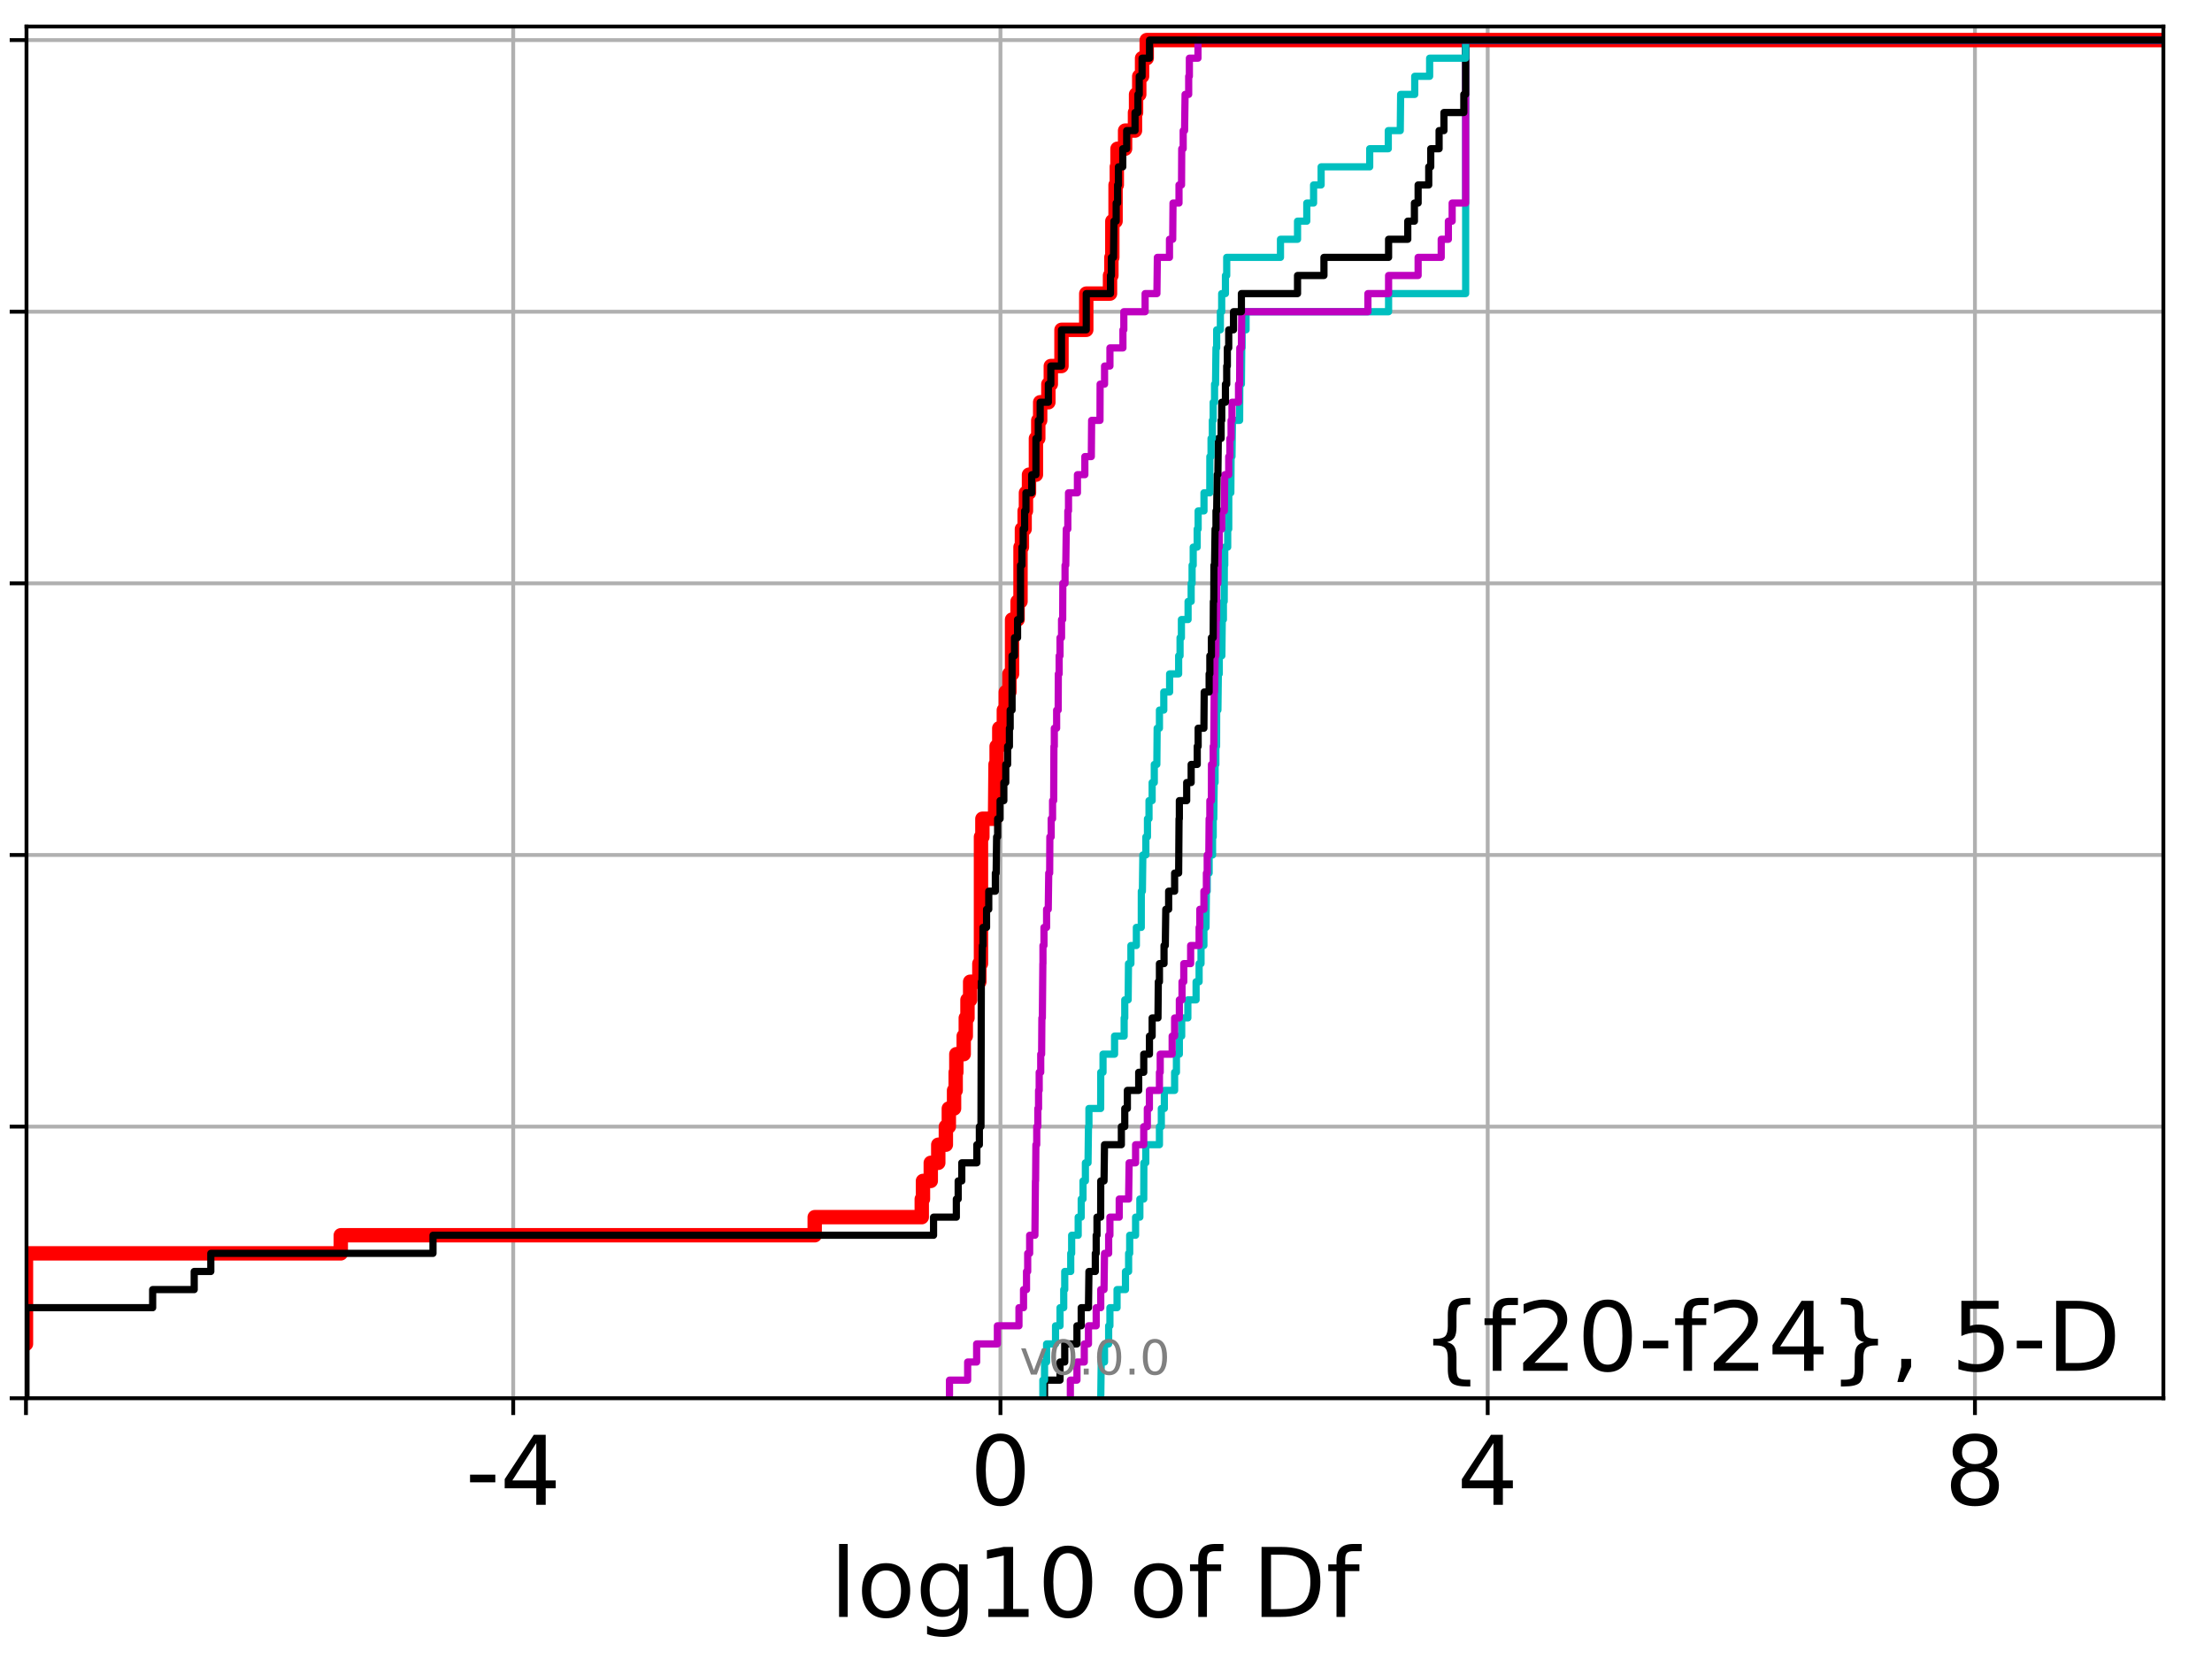 <?xml version="1.0" encoding="utf-8" standalone="no"?>
<!DOCTYPE svg PUBLIC "-//W3C//DTD SVG 1.1//EN"
  "http://www.w3.org/Graphics/SVG/1.1/DTD/svg11.dtd">
<!-- Created with matplotlib (http://matplotlib.org/) -->
<svg height="345.6pt" version="1.1" viewBox="0 0 460.8 345.6" width="460.8pt" xmlns="http://www.w3.org/2000/svg" xmlns:xlink="http://www.w3.org/1999/xlink">
 <defs>
  <style type="text/css">
*{stroke-linecap:butt;stroke-linejoin:round;}
  </style>
 </defs>
 <g id="figure_1">
  <g id="patch_1">
   <path d="M 0 345.6 
L 460.8 345.6 
L 460.8 0 
L 0 0 
z
" style="fill:#ffffff;"/>
  </g>
  <g id="axes_1">
   <g id="patch_2">
    <path d="M 5.52 291.28 
L 450.672 291.28 
L 450.672 5.52 
L 5.52 5.52 
z
" style="fill:#ffffff;"/>
   </g>
   <g id="matplotlib.axis_1">
    <g id="xtick_1">
     <g id="line2d_1">
      <path clip-path="url(#p37197237d2)" d="M 5.41 291.28 
L 5.41 5.52 
" style="fill:none;stroke:#b0b0b0;stroke-linecap:square;stroke-width:0.8;"/>
     </g>
     <g id="line2d_2">
      <defs>
       <path d="M 0 0 
L 0 3.5 
" id="m1a909b5a00" style="stroke:#000000;stroke-width:0.8;"/>
      </defs>
      <g>
       <use style="stroke:#000000;stroke-width:0.8;" x="5.41" xlink:href="#m1a909b5a00" y="291.28"/>
      </g>
     </g>
    </g>
    <g id="xtick_2">
     <g id="line2d_3">
      <path clip-path="url(#p37197237d2)" d="M 106.912 291.28 
L 106.912 5.52 
" style="fill:none;stroke:#b0b0b0;stroke-linecap:square;stroke-width:0.8;"/>
     </g>
     <g id="line2d_4">
      <g>
       <use style="stroke:#000000;stroke-width:0.8;" x="106.912" xlink:href="#m1a909b5a00" y="291.28"/>
      </g>
     </g>
     <g id="text_1">
      <!-- -4 -->
      <defs>
       <path d="M 4.891 31.391 
L 31.203 31.391 
L 31.203 23.391 
L 4.891 23.391 
z
" id="DejaVuSans-2d"/>
       <path d="M 37.797 64.312 
L 12.891 25.391 
L 37.797 25.391 
z
M 35.203 72.906 
L 47.609 72.906 
L 47.609 25.391 
L 58.016 25.391 
L 58.016 17.188 
L 47.609 17.188 
L 47.609 0 
L 37.797 0 
L 37.797 17.188 
L 4.891 17.188 
L 4.891 26.703 
z
" id="DejaVuSans-34"/>
      </defs>
      <g transform="translate(96.942 313.477)scale(0.2 -0.2)">
       <use xlink:href="#DejaVuSans-2d"/>
       <use x="36.084" xlink:href="#DejaVuSans-34"/>
      </g>
     </g>
    </g>
    <g id="xtick_3">
     <g id="line2d_5">
      <path clip-path="url(#p37197237d2)" d="M 208.414 291.28 
L 208.414 5.52 
" style="fill:none;stroke:#b0b0b0;stroke-linecap:square;stroke-width:0.8;"/>
     </g>
     <g id="line2d_6">
      <g>
       <use style="stroke:#000000;stroke-width:0.8;" x="208.414" xlink:href="#m1a909b5a00" y="291.28"/>
      </g>
     </g>
     <g id="text_2">
      <!-- 0 -->
      <defs>
       <path d="M 31.781 66.406 
Q 24.172 66.406 20.328 58.906 
Q 16.5 51.422 16.5 36.375 
Q 16.5 21.391 20.328 13.891 
Q 24.172 6.391 31.781 6.391 
Q 39.453 6.391 43.281 13.891 
Q 47.125 21.391 47.125 36.375 
Q 47.125 51.422 43.281 58.906 
Q 39.453 66.406 31.781 66.406 
z
M 31.781 74.219 
Q 44.047 74.219 50.516 64.516 
Q 56.984 54.828 56.984 36.375 
Q 56.984 17.969 50.516 8.266 
Q 44.047 -1.422 31.781 -1.422 
Q 19.531 -1.422 13.062 8.266 
Q 6.594 17.969 6.594 36.375 
Q 6.594 54.828 13.062 64.516 
Q 19.531 74.219 31.781 74.219 
z
" id="DejaVuSans-30"/>
      </defs>
      <g transform="translate(202.052 313.477)scale(0.2 -0.2)">
       <use xlink:href="#DejaVuSans-30"/>
      </g>
     </g>
    </g>
    <g id="xtick_4">
     <g id="line2d_7">
      <path clip-path="url(#p37197237d2)" d="M 309.916 291.28 
L 309.916 5.52 
" style="fill:none;stroke:#b0b0b0;stroke-linecap:square;stroke-width:0.8;"/>
     </g>
     <g id="line2d_8">
      <g>
       <use style="stroke:#000000;stroke-width:0.8;" x="309.916" xlink:href="#m1a909b5a00" y="291.28"/>
      </g>
     </g>
     <g id="text_3">
      <!-- 4 -->
      <g transform="translate(303.554 313.477)scale(0.2 -0.2)">
       <use xlink:href="#DejaVuSans-34"/>
      </g>
     </g>
    </g>
    <g id="xtick_5">
     <g id="line2d_9">
      <path clip-path="url(#p37197237d2)" d="M 411.418 291.28 
L 411.418 5.52 
" style="fill:none;stroke:#b0b0b0;stroke-linecap:square;stroke-width:0.8;"/>
     </g>
     <g id="line2d_10">
      <g>
       <use style="stroke:#000000;stroke-width:0.8;" x="411.418" xlink:href="#m1a909b5a00" y="291.28"/>
      </g>
     </g>
     <g id="text_4">
      <!-- 8 -->
      <defs>
       <path d="M 31.781 34.625 
Q 24.75 34.625 20.719 30.859 
Q 16.703 27.094 16.703 20.516 
Q 16.703 13.922 20.719 10.156 
Q 24.75 6.391 31.781 6.391 
Q 38.812 6.391 42.859 10.172 
Q 46.922 13.969 46.922 20.516 
Q 46.922 27.094 42.891 30.859 
Q 38.875 34.625 31.781 34.625 
z
M 21.922 38.812 
Q 15.578 40.375 12.031 44.719 
Q 8.5 49.078 8.5 55.328 
Q 8.5 64.062 14.719 69.141 
Q 20.953 74.219 31.781 74.219 
Q 42.672 74.219 48.875 69.141 
Q 55.078 64.062 55.078 55.328 
Q 55.078 49.078 51.531 44.719 
Q 48 40.375 41.703 38.812 
Q 48.828 37.156 52.797 32.312 
Q 56.781 27.484 56.781 20.516 
Q 56.781 9.906 50.312 4.234 
Q 43.844 -1.422 31.781 -1.422 
Q 19.734 -1.422 13.25 4.234 
Q 6.781 9.906 6.781 20.516 
Q 6.781 27.484 10.781 32.312 
Q 14.797 37.156 21.922 38.812 
z
M 18.312 54.391 
Q 18.312 48.734 21.844 45.562 
Q 25.391 42.391 31.781 42.391 
Q 38.141 42.391 41.719 45.562 
Q 45.312 48.734 45.312 54.391 
Q 45.312 60.062 41.719 63.234 
Q 38.141 66.406 31.781 66.406 
Q 25.391 66.406 21.844 63.234 
Q 18.312 60.062 18.312 54.391 
z
" id="DejaVuSans-38"/>
      </defs>
      <g transform="translate(405.056 313.477)scale(0.2 -0.2)">
       <use xlink:href="#DejaVuSans-38"/>
      </g>
     </g>
    </g>
    <g id="text_5">
     <!-- log10 of Df -->
     <defs>
      <path d="M 9.422 75.984 
L 18.406 75.984 
L 18.406 0 
L 9.422 0 
z
" id="DejaVuSans-6c"/>
      <path d="M 30.609 48.391 
Q 23.391 48.391 19.188 42.75 
Q 14.984 37.109 14.984 27.297 
Q 14.984 17.484 19.156 11.844 
Q 23.344 6.203 30.609 6.203 
Q 37.797 6.203 41.984 11.859 
Q 46.188 17.531 46.188 27.297 
Q 46.188 37.016 41.984 42.703 
Q 37.797 48.391 30.609 48.391 
z
M 30.609 56 
Q 42.328 56 49.016 48.375 
Q 55.719 40.766 55.719 27.297 
Q 55.719 13.875 49.016 6.219 
Q 42.328 -1.422 30.609 -1.422 
Q 18.844 -1.422 12.172 6.219 
Q 5.516 13.875 5.516 27.297 
Q 5.516 40.766 12.172 48.375 
Q 18.844 56 30.609 56 
z
" id="DejaVuSans-6f"/>
      <path d="M 45.406 27.984 
Q 45.406 37.75 41.375 43.109 
Q 37.359 48.484 30.078 48.484 
Q 22.859 48.484 18.828 43.109 
Q 14.797 37.75 14.797 27.984 
Q 14.797 18.266 18.828 12.891 
Q 22.859 7.516 30.078 7.516 
Q 37.359 7.516 41.375 12.891 
Q 45.406 18.266 45.406 27.984 
z
M 54.391 6.781 
Q 54.391 -7.172 48.188 -13.984 
Q 42 -20.797 29.203 -20.797 
Q 24.469 -20.797 20.266 -20.094 
Q 16.062 -19.391 12.109 -17.922 
L 12.109 -9.188 
Q 16.062 -11.328 19.922 -12.344 
Q 23.781 -13.375 27.781 -13.375 
Q 36.625 -13.375 41.016 -8.766 
Q 45.406 -4.156 45.406 5.172 
L 45.406 9.625 
Q 42.625 4.781 38.281 2.391 
Q 33.938 0 27.875 0 
Q 17.828 0 11.672 7.656 
Q 5.516 15.328 5.516 27.984 
Q 5.516 40.672 11.672 48.328 
Q 17.828 56 27.875 56 
Q 33.938 56 38.281 53.609 
Q 42.625 51.219 45.406 46.391 
L 45.406 54.688 
L 54.391 54.688 
z
" id="DejaVuSans-67"/>
      <path d="M 12.406 8.297 
L 28.516 8.297 
L 28.516 63.922 
L 10.984 60.406 
L 10.984 69.391 
L 28.422 72.906 
L 38.281 72.906 
L 38.281 8.297 
L 54.391 8.297 
L 54.391 0 
L 12.406 0 
z
" id="DejaVuSans-31"/>
      <path id="DejaVuSans-20"/>
      <path d="M 37.109 75.984 
L 37.109 68.5 
L 28.516 68.5 
Q 23.688 68.5 21.797 66.547 
Q 19.922 64.594 19.922 59.516 
L 19.922 54.688 
L 34.719 54.688 
L 34.719 47.703 
L 19.922 47.703 
L 19.922 0 
L 10.891 0 
L 10.891 47.703 
L 2.297 47.703 
L 2.297 54.688 
L 10.891 54.688 
L 10.891 58.5 
Q 10.891 67.625 15.141 71.797 
Q 19.391 75.984 28.609 75.984 
z
" id="DejaVuSans-66"/>
      <path d="M 19.672 64.797 
L 19.672 8.109 
L 31.594 8.109 
Q 46.688 8.109 53.688 14.938 
Q 60.688 21.781 60.688 36.531 
Q 60.688 51.172 53.688 57.984 
Q 46.688 64.797 31.594 64.797 
z
M 9.812 72.906 
L 30.078 72.906 
Q 51.266 72.906 61.172 64.094 
Q 71.094 55.281 71.094 36.531 
Q 71.094 17.672 61.125 8.828 
Q 51.172 0 30.078 0 
L 9.812 0 
z
" id="DejaVuSans-44"/>
     </defs>
     <g transform="translate(172.91 336.833)scale(0.2 -0.2)">
      <use xlink:href="#DejaVuSans-6c"/>
      <use x="27.783" xlink:href="#DejaVuSans-6f"/>
      <use x="88.965" xlink:href="#DejaVuSans-67"/>
      <use x="152.441" xlink:href="#DejaVuSans-31"/>
      <use x="216.064" xlink:href="#DejaVuSans-30"/>
      <use x="279.688" xlink:href="#DejaVuSans-20"/>
      <use x="311.475" xlink:href="#DejaVuSans-6f"/>
      <use x="372.656" xlink:href="#DejaVuSans-66"/>
      <use x="407.861" xlink:href="#DejaVuSans-20"/>
      <use x="439.648" xlink:href="#DejaVuSans-44"/>
      <use x="516.65" xlink:href="#DejaVuSans-66"/>
     </g>
    </g>
   </g>
   <g id="matplotlib.axis_2">
    <g id="ytick_1">
     <g id="line2d_11">
      <path clip-path="url(#p37197237d2)" d="M 5.52 291.28 
L 450.672 291.28 
" style="fill:none;stroke:#b0b0b0;stroke-linecap:square;stroke-width:0.8;"/>
     </g>
     <g id="line2d_12">
      <defs>
       <path d="M 0 0 
L -3.5 0 
" id="m6f5727fd56" style="stroke:#000000;stroke-width:0.8;"/>
      </defs>
      <g>
       <use style="stroke:#000000;stroke-width:0.8;" x="5.52" xlink:href="#m6f5727fd56" y="291.28"/>
      </g>
     </g>
    </g>
    <g id="ytick_2">
     <g id="line2d_13">
      <path clip-path="url(#p37197237d2)" d="M 5.52 234.694 
L 450.672 234.694 
" style="fill:none;stroke:#b0b0b0;stroke-linecap:square;stroke-width:0.8;"/>
     </g>
     <g id="line2d_14">
      <g>
       <use style="stroke:#000000;stroke-width:0.8;" x="5.52" xlink:href="#m6f5727fd56" y="234.694"/>
      </g>
     </g>
    </g>
    <g id="ytick_3">
     <g id="line2d_15">
      <path clip-path="url(#p37197237d2)" d="M 5.52 178.108 
L 450.672 178.108 
" style="fill:none;stroke:#b0b0b0;stroke-linecap:square;stroke-width:0.8;"/>
     </g>
     <g id="line2d_16">
      <g>
       <use style="stroke:#000000;stroke-width:0.8;" x="5.52" xlink:href="#m6f5727fd56" y="178.108"/>
      </g>
     </g>
    </g>
    <g id="ytick_4">
     <g id="line2d_17">
      <path clip-path="url(#p37197237d2)" d="M 5.52 121.522 
L 450.672 121.522 
" style="fill:none;stroke:#b0b0b0;stroke-linecap:square;stroke-width:0.8;"/>
     </g>
     <g id="line2d_18">
      <g>
       <use style="stroke:#000000;stroke-width:0.8;" x="5.52" xlink:href="#m6f5727fd56" y="121.522"/>
      </g>
     </g>
    </g>
    <g id="ytick_5">
     <g id="line2d_19">
      <path clip-path="url(#p37197237d2)" d="M 5.52 64.935 
L 450.672 64.935 
" style="fill:none;stroke:#b0b0b0;stroke-linecap:square;stroke-width:0.8;"/>
     </g>
     <g id="line2d_20">
      <g>
       <use style="stroke:#000000;stroke-width:0.8;" x="5.52" xlink:href="#m6f5727fd56" y="64.935"/>
      </g>
     </g>
    </g>
    <g id="ytick_6">
     <g id="line2d_21">
      <path clip-path="url(#p37197237d2)" d="M 5.52 8.349 
L 450.672 8.349 
" style="fill:none;stroke:#b0b0b0;stroke-linecap:square;stroke-width:0.8;"/>
     </g>
     <g id="line2d_22">
      <g>
       <use style="stroke:#000000;stroke-width:0.8;" x="5.52" xlink:href="#m6f5727fd56" y="8.349"/>
      </g>
     </g>
    </g>
   </g>
   <g id="line2d_23">
    <path clip-path="url(#p37197237d2)" d="M -1 279.963 
L 5.41 279.963 
L 5.41 261.101 
L 70.991 261.101 
L 70.991 257.328 
L 169.718 257.328 
L 169.718 253.556 
L 192.018 253.556 
L 192.018 249.783 
L 192.27 249.783 
L 192.27 246.011 
L 193.896 246.011 
L 193.896 242.239 
L 195.458 242.239 
L 195.458 238.466 
L 197.041 238.466 
L 197.041 234.694 
L 197.658 234.694 
L 197.658 230.921 
L 198.747 230.921 
L 198.747 227.149 
L 199.085 227.149 
L 199.085 223.377 
L 199.223 223.377 
L 199.223 219.604 
L 200.757 219.604 
L 200.757 215.832 
L 201.19 215.832 
L 201.19 212.059 
L 201.543 212.059 
L 201.543 208.287 
L 202.102 208.287 
L 202.102 204.515 
L 204.02 204.515 
L 204.02 200.742 
L 204.355 200.742 
L 204.355 174.335 
L 204.65 174.335 
L 204.65 170.563 
L 207.286 170.563 
L 207.389 159.246 
L 207.615 159.246 
L 207.615 155.473 
L 208.17 155.473 
L 208.17 151.701 
L 209.118 151.701 
L 209.118 147.928 
L 209.519 147.928 
L 209.519 144.156 
L 210.28 144.156 
L 210.28 140.384 
L 210.832 140.384 
L 210.832 129.066 
L 211.978 129.066 
L 211.978 125.294 
L 212.591 125.294 
L 212.592 113.977 
L 212.885 113.977 
L 212.885 110.204 
L 213.45 110.204 
L 213.45 106.432 
L 213.723 106.432 
L 213.723 102.66 
L 214.36 102.66 
L 214.36 98.887 
L 215.802 98.887 
L 215.802 91.342 
L 216.291 91.342 
L 216.291 87.57 
L 216.688 87.57 
L 216.688 83.797 
L 218.393 83.797 
L 218.393 80.025 
L 218.904 80.025 
L 218.904 76.253 
L 221.128 76.253 
L 221.128 68.708 
L 226.288 68.708 
L 226.288 61.163 
L 231.236 61.163 
L 231.236 57.391 
L 231.524 57.391 
L 231.524 53.618 
L 231.717 53.618 
L 231.72 46.073 
L 232.392 46.073 
L 232.392 38.529 
L 232.65 38.529 
L 232.65 34.756 
L 232.794 34.756 
L 232.794 30.984 
L 234.379 30.984 
L 234.379 27.211 
L 236.439 27.211 
L 236.439 23.439 
L 236.661 23.439 
L 236.661 19.667 
L 237.326 19.667 
L 237.326 15.894 
L 237.914 15.894 
L 237.914 12.122 
L 238.88 12.122 
L 238.88 8.349 
L 238.88 8.349 
L 450.672 8.349 
L 450.672 8.349 
" style="fill:none;stroke:#ff0000;stroke-linecap:square;stroke-width:3;"/>
   </g>
   <g id="line2d_24">
    <path clip-path="url(#p37197237d2)" d="M 229.308 291.28 
L 229.404 283.735 
L 230.09 283.735 
L 230.09 279.963 
L 230.953 279.963 
L 230.953 276.19 
L 231.216 276.19 
L 231.216 272.418 
L 232.703 272.418 
L 232.703 268.646 
L 234.456 268.646 
L 234.456 264.873 
L 235.11 264.873 
L 235.11 261.101 
L 235.336 261.101 
L 235.336 257.328 
L 236.563 257.328 
L 236.563 253.556 
L 237.453 253.556 
L 237.453 249.783 
L 238.263 249.783 
L 238.288 242.239 
L 238.687 242.239 
L 238.687 238.466 
L 241.533 238.466 
L 241.533 234.694 
L 241.925 234.694 
L 241.925 230.921 
L 242.554 230.921 
L 242.554 227.149 
L 244.695 227.149 
L 244.695 223.377 
L 245.073 223.377 
L 245.073 219.604 
L 245.681 219.604 
L 245.681 215.832 
L 246.168 215.832 
L 246.168 212.059 
L 247.452 212.059 
L 247.452 208.287 
L 249.166 208.287 
L 249.166 204.515 
L 249.796 204.515 
L 249.796 200.742 
L 250.196 200.742 
L 250.196 196.97 
L 250.794 196.97 
L 250.794 193.197 
L 251.237 193.197 
L 251.313 185.653 
L 251.484 185.653 
L 251.484 181.88 
L 251.884 181.88 
L 251.884 178.108 
L 252.599 178.108 
L 252.599 174.335 
L 252.731 174.335 
L 252.731 170.563 
L 252.851 170.563 
L 252.941 163.018 
L 253.124 163.018 
L 253.124 159.246 
L 253.286 159.246 
L 253.286 155.473 
L 253.436 155.473 
L 253.455 147.928 
L 253.712 147.928 
L 253.803 140.384 
L 253.995 140.384 
L 253.995 136.611 
L 254.535 136.611 
L 254.617 129.066 
L 254.857 129.066 
L 254.857 125.294 
L 255.022 125.294 
L 255.052 117.749 
L 255.134 117.749 
L 255.134 113.977 
L 255.751 113.977 
L 255.751 110.204 
L 255.969 110.204 
L 255.977 102.66 
L 256.404 102.66 
L 256.458 95.115 
L 256.645 95.115 
L 256.744 87.57 
L 258.237 87.57 
L 258.273 80.025 
L 258.605 80.025 
L 258.675 72.48 
L 258.75 72.48 
L 258.75 68.708 
L 259.577 68.708 
L 259.577 64.935 
L 289.267 64.935 
L 289.267 61.163 
L 305.325 61.163 
L 305.325 8.349 
L 305.325 8.349 
L 450.672 8.349 
L 450.672 8.349 
" style="fill:none;stroke:#00bfbf;stroke-linecap:square;stroke-width:1.5;"/>
   </g>
   <g id="line2d_25">
    <path clip-path="url(#p37197237d2)" d="M 222.975 291.28 
L 222.975 287.508 
L 224.35 287.508 
L 224.35 283.735 
L 225.877 283.735 
L 225.877 279.963 
L 226.748 279.963 
L 226.748 276.19 
L 228.355 276.19 
L 228.355 272.418 
L 229.308 272.418 
L 229.308 268.646 
L 229.989 268.646 
L 230.09 261.101 
L 230.953 261.101 
L 230.953 257.328 
L 231.216 257.328 
L 231.216 253.556 
L 233.155 253.556 
L 233.155 249.783 
L 235.11 249.783 
L 235.219 242.239 
L 236.563 242.239 
L 236.563 238.466 
L 238.263 238.466 
L 238.263 234.694 
L 239.01 234.694 
L 239.01 230.921 
L 239.439 230.921 
L 239.439 227.149 
L 241.533 227.149 
L 241.533 223.377 
L 241.694 223.377 
L 241.694 219.604 
L 244.181 219.604 
L 244.181 215.832 
L 244.695 215.832 
L 244.695 212.059 
L 245.681 212.059 
L 245.681 208.287 
L 246.236 208.287 
L 246.236 204.515 
L 246.602 204.515 
L 246.602 200.742 
L 248.032 200.742 
L 248.032 196.97 
L 249.796 196.97 
L 249.796 193.197 
L 249.941 193.197 
L 249.941 189.425 
L 250.794 189.425 
L 250.794 185.653 
L 251.313 185.653 
L 251.313 181.88 
L 251.484 181.88 
L 251.484 178.108 
L 251.819 178.108 
L 251.884 170.563 
L 252.034 170.563 
L 252.034 166.79 
L 252.359 166.79 
L 252.373 159.246 
L 252.727 159.246 
L 252.727 155.473 
L 252.851 155.473 
L 252.941 144.156 
L 253.015 144.156 
L 253.124 136.611 
L 253.286 136.611 
L 253.35 129.066 
L 253.436 129.066 
L 253.455 121.522 
L 253.712 121.522 
L 253.803 113.977 
L 253.995 113.977 
L 253.995 110.204 
L 254.517 110.204 
L 254.517 106.432 
L 255.052 106.432 
L 255.134 98.887 
L 255.969 98.887 
L 255.969 95.115 
L 256.212 95.115 
L 256.212 91.342 
L 256.458 91.342 
L 256.458 87.57 
L 256.645 87.57 
L 256.645 83.797 
L 258.007 83.797 
L 258.007 80.025 
L 258.237 80.025 
L 258.273 72.48 
L 258.605 72.48 
L 258.675 64.935 
L 284.958 64.935 
L 284.958 61.163 
L 289.267 61.163 
L 289.267 57.391 
L 295.421 57.391 
L 295.421 53.618 
L 300.231 53.618 
L 300.231 49.846 
L 301.723 49.846 
L 301.723 46.073 
L 302.51 46.073 
L 302.51 42.301 
L 305.325 42.301 
L 305.325 8.349 
L 305.325 8.349 
L 450.672 8.349 
L 450.672 8.349 
" style="fill:none;stroke:#bf00bf;stroke-linecap:square;stroke-width:1.5;"/>
   </g>
   <g id="line2d_26">
    <path clip-path="url(#p37197237d2)" d="M 217.597 291.28 
L 217.597 287.508 
L 220.824 287.508 
L 220.824 283.735 
L 221.805 283.735 
L 221.805 279.963 
L 224.35 279.963 
L 224.35 276.19 
L 225.237 276.19 
L 225.237 272.418 
L 226.748 272.418 
L 226.845 264.873 
L 228.173 264.873 
L 228.173 261.101 
L 228.355 261.101 
L 228.355 257.328 
L 228.524 257.328 
L 228.524 253.556 
L 229.289 253.556 
L 229.308 246.011 
L 229.989 246.011 
L 230.09 238.466 
L 233.601 238.466 
L 233.601 234.694 
L 234.309 234.694 
L 234.309 230.921 
L 234.853 230.921 
L 234.853 227.149 
L 237.211 227.149 
L 237.211 223.377 
L 238.263 223.377 
L 238.263 219.604 
L 239.453 219.604 
L 239.453 215.832 
L 240.012 215.832 
L 240.012 212.059 
L 241.227 212.059 
L 241.297 204.515 
L 241.533 204.515 
L 241.533 200.742 
L 242.489 200.742 
L 242.489 196.97 
L 242.752 196.97 
L 242.855 189.425 
L 243.45 189.425 
L 243.45 185.653 
L 244.695 185.653 
L 244.695 181.88 
L 245.533 181.88 
L 245.617 170.563 
L 245.681 170.563 
L 245.681 166.79 
L 247.208 166.79 
L 247.208 163.018 
L 248.14 163.018 
L 248.14 159.246 
L 249.408 159.246 
L 249.408 155.473 
L 249.596 155.473 
L 249.596 151.701 
L 250.794 151.701 
L 250.859 144.156 
L 251.884 144.156 
L 251.884 140.384 
L 252.034 140.384 
L 252.034 136.611 
L 252.359 136.611 
L 252.359 132.839 
L 252.727 132.839 
L 252.768 125.294 
L 252.851 125.294 
L 252.884 117.749 
L 253.015 117.749 
L 253.124 110.204 
L 253.314 110.204 
L 253.314 106.432 
L 253.455 106.432 
L 253.552 98.887 
L 253.712 98.887 
L 253.794 91.342 
L 254.379 91.342 
L 254.379 87.57 
L 254.51 87.57 
L 254.51 83.797 
L 255.281 83.797 
L 255.281 80.025 
L 255.547 80.025 
L 255.547 76.253 
L 255.679 76.253 
L 255.679 72.48 
L 255.967 72.48 
L 255.967 68.708 
L 256.964 68.708 
L 256.964 64.935 
L 258.605 64.935 
L 258.605 61.163 
L 270.301 61.163 
L 270.301 57.391 
L 275.803 57.391 
L 275.803 53.618 
L 289.267 53.618 
L 289.267 49.846 
L 293.263 49.846 
L 293.263 46.073 
L 294.648 46.073 
L 294.648 42.301 
L 295.421 42.301 
L 295.421 38.529 
L 297.632 38.529 
L 297.632 34.756 
L 298.05 34.756 
L 298.05 30.984 
L 299.79 30.984 
L 299.79 27.211 
L 300.797 27.211 
L 300.797 23.439 
L 304.942 23.439 
L 304.942 19.667 
L 305.325 19.667 
L 305.325 8.349 
L 305.325 8.349 
L 450.672 8.349 
L 450.672 8.349 
" style="fill:none;stroke:#000000;stroke-linecap:square;stroke-width:1.5;"/>
   </g>
   <g id="line2d_27">
    <path clip-path="url(#p37197237d2)" d="M 217.244 291.28 
L 217.244 287.508 
L 217.597 287.508 
L 217.597 283.735 
L 218.025 283.735 
L 218.025 279.963 
L 219.887 279.963 
L 219.887 276.19 
L 220.824 276.19 
L 220.824 272.418 
L 221.593 272.418 
L 221.593 268.646 
L 221.805 268.646 
L 221.805 264.873 
L 223.053 264.873 
L 223.053 261.101 
L 223.246 261.101 
L 223.246 257.328 
L 224.607 257.328 
L 224.607 253.556 
L 225.237 253.556 
L 225.237 249.783 
L 225.61 249.783 
L 225.61 246.011 
L 226.109 246.011 
L 226.109 242.239 
L 226.656 242.239 
L 226.748 234.694 
L 226.845 234.694 
L 226.845 230.921 
L 229.289 230.921 
L 229.308 223.377 
L 229.779 223.377 
L 229.779 219.604 
L 232.185 219.604 
L 232.185 215.832 
L 234.182 215.832 
L 234.182 212.059 
L 234.309 212.059 
L 234.309 208.287 
L 235.016 208.287 
L 235.085 200.742 
L 235.589 200.742 
L 235.589 196.97 
L 236.725 196.97 
L 236.725 193.197 
L 237.748 193.197 
L 237.757 185.653 
L 237.981 185.653 
L 238.075 178.108 
L 238.704 178.108 
L 238.704 174.335 
L 239.038 174.335 
L 239.038 170.563 
L 239.36 170.563 
L 239.36 166.79 
L 240.012 166.79 
L 240.012 163.018 
L 240.459 163.018 
L 240.459 159.246 
L 240.992 159.246 
L 241.057 151.701 
L 241.533 151.701 
L 241.533 147.928 
L 242.437 147.928 
L 242.437 144.156 
L 243.653 144.156 
L 243.653 140.384 
L 245.533 140.384 
L 245.533 136.611 
L 245.827 136.611 
L 245.827 132.839 
L 246.108 132.839 
L 246.108 129.066 
L 247.498 129.066 
L 247.498 125.294 
L 248.14 125.294 
L 248.14 121.522 
L 248.334 121.522 
L 248.334 117.749 
L 248.566 117.749 
L 248.566 113.977 
L 249.395 113.977 
L 249.395 110.204 
L 249.596 110.204 
L 249.596 106.432 
L 250.813 106.432 
L 250.813 102.66 
L 252.021 102.66 
L 252.034 95.115 
L 252.282 95.115 
L 252.282 91.342 
L 252.554 91.342 
L 252.554 87.57 
L 252.727 87.57 
L 252.727 83.797 
L 253.015 83.797 
L 253.015 80.025 
L 253.217 80.025 
L 253.312 72.48 
L 253.455 72.48 
L 253.455 68.708 
L 254.225 68.708 
L 254.225 64.935 
L 254.5 64.935 
L 254.5 61.163 
L 255.281 61.163 
L 255.281 57.391 
L 255.547 57.391 
L 255.547 53.618 
L 266.747 53.618 
L 266.747 49.846 
L 270.301 49.846 
L 270.301 46.073 
L 272.227 46.073 
L 272.227 42.301 
L 273.642 42.301 
L 273.642 38.529 
L 275.214 38.529 
L 275.214 34.756 
L 285.334 34.756 
L 285.334 30.984 
L 289.205 30.984 
L 289.205 27.211 
L 291.701 27.211 
L 291.78 19.667 
L 294.713 19.667 
L 294.713 15.894 
L 297.82 15.894 
L 297.82 12.122 
L 305.325 12.122 
L 305.325 8.349 
L 305.325 8.349 
L 450.672 8.349 
L 450.672 8.349 
" style="fill:none;stroke:#00bfbf;stroke-linecap:square;stroke-width:1.5;"/>
   </g>
   <g id="line2d_28">
    <path clip-path="url(#p37197237d2)" d="M 197.796 291.28 
L 197.796 287.508 
L 201.582 287.508 
L 201.582 283.735 
L 203.452 283.735 
L 203.452 279.963 
L 207.773 279.963 
L 207.773 276.19 
L 212.27 276.19 
L 212.27 272.418 
L 213.219 272.418 
L 213.219 268.646 
L 213.842 268.646 
L 213.842 264.873 
L 214.086 264.873 
L 214.086 261.101 
L 214.495 261.101 
L 214.495 257.328 
L 215.592 257.328 
L 215.697 246.011 
L 215.733 246.011 
L 215.797 238.466 
L 215.97 238.466 
L 215.97 234.694 
L 216.199 234.694 
L 216.199 230.921 
L 216.351 230.921 
L 216.351 227.149 
L 216.484 227.149 
L 216.484 223.377 
L 216.802 223.377 
L 216.802 219.604 
L 216.989 219.604 
L 217.042 212.059 
L 217.14 212.059 
L 217.244 200.742 
L 217.268 200.742 
L 217.268 196.97 
L 217.479 196.97 
L 217.479 193.197 
L 218.025 193.197 
L 218.025 189.425 
L 218.371 189.425 
L 218.47 181.88 
L 218.666 181.88 
L 218.703 174.335 
L 218.981 174.335 
L 218.981 170.563 
L 219.27 170.563 
L 219.27 166.79 
L 219.499 166.79 
L 219.552 155.473 
L 219.632 155.473 
L 219.632 151.701 
L 220.116 151.701 
L 220.116 147.928 
L 220.439 147.928 
L 220.468 140.384 
L 220.641 140.384 
L 220.641 136.611 
L 220.824 136.611 
L 220.824 132.839 
L 221.139 132.839 
L 221.139 129.066 
L 221.377 129.066 
L 221.408 121.522 
L 221.867 121.522 
L 221.867 117.749 
L 222.02 117.749 
L 222.127 110.204 
L 222.446 110.204 
L 222.446 106.432 
L 222.59 106.432 
L 222.59 102.66 
L 224.449 102.66 
L 224.449 98.887 
L 225.994 98.887 
L 225.994 95.115 
L 227.342 95.115 
L 227.407 87.57 
L 229.148 87.57 
L 229.174 80.025 
L 230.1 80.025 
L 230.1 76.253 
L 231.22 76.253 
L 231.22 72.48 
L 233.927 72.48 
L 233.927 68.708 
L 234.113 68.708 
L 234.113 64.935 
L 238.549 64.935 
L 238.549 61.163 
L 241.006 61.163 
L 241.099 53.618 
L 243.625 53.618 
L 243.625 49.846 
L 244.295 49.846 
L 244.36 42.301 
L 245.607 42.301 
L 245.607 38.529 
L 246.135 38.529 
L 246.176 30.984 
L 246.48 30.984 
L 246.48 27.211 
L 246.769 27.211 
L 246.874 19.667 
L 247.625 19.667 
L 247.625 15.894 
L 247.767 15.894 
L 247.767 12.122 
L 249.56 12.122 
L 249.56 8.349 
L 249.56 8.349 
L 450.672 8.349 
L 450.672 8.349 
" style="fill:none;stroke:#bf00bf;stroke-linecap:square;stroke-width:1.5;"/>
   </g>
   <g id="line2d_29">
    <path clip-path="url(#p37197237d2)" d="M 5.41 291.28 
L 5.41 272.418 
L 31.8 272.418 
L 31.8 268.646 
L 40.457 268.646 
L 40.457 264.873 
L 43.914 264.873 
L 43.914 261.101 
L 90.2 261.101 
L 90.2 257.328 
L 194.477 257.328 
L 194.477 253.556 
L 199.223 253.556 
L 199.223 249.783 
L 199.606 249.783 
L 199.606 246.011 
L 200.356 246.011 
L 200.356 242.239 
L 203.494 242.239 
L 203.494 238.466 
L 204.02 238.466 
L 204.02 234.694 
L 204.355 234.694 
L 204.428 204.515 
L 204.558 204.515 
L 204.65 196.97 
L 204.772 196.97 
L 204.772 193.197 
L 205.519 193.197 
L 205.519 189.425 
L 205.977 189.425 
L 205.977 185.653 
L 207.351 185.653 
L 207.351 181.88 
L 207.517 181.88 
L 207.615 174.335 
L 207.827 174.335 
L 207.827 170.563 
L 208.338 170.563 
L 208.338 166.79 
L 209.118 166.79 
L 209.118 163.018 
L 209.519 163.018 
L 209.519 159.246 
L 209.906 159.246 
L 209.906 155.473 
L 210.28 155.473 
L 210.28 151.701 
L 210.437 151.701 
L 210.437 147.928 
L 210.832 147.928 
L 210.832 136.611 
L 211.339 136.611 
L 211.339 132.839 
L 211.978 132.839 
L 211.978 129.066 
L 212.591 129.066 
L 212.592 117.749 
L 212.885 117.749 
L 212.885 113.977 
L 213.148 113.977 
L 213.148 110.204 
L 213.45 110.204 
L 213.45 106.432 
L 213.723 106.432 
L 213.723 102.66 
L 214.931 102.66 
L 214.931 98.887 
L 215.802 98.887 
L 215.802 91.342 
L 216.291 91.342 
L 216.291 87.57 
L 216.688 87.57 
L 216.688 83.797 
L 218.393 83.797 
L 218.393 80.025 
L 218.904 80.025 
L 218.904 76.253 
L 221.128 76.253 
L 221.128 68.708 
L 226.288 68.708 
L 226.288 61.163 
L 231.335 61.163 
L 231.335 57.391 
L 231.529 57.391 
L 231.529 53.618 
L 231.966 53.618 
L 232.052 46.073 
L 232.521 46.073 
L 232.521 42.301 
L 232.82 42.301 
L 232.82 38.529 
L 232.988 38.529 
L 232.988 34.756 
L 233.893 34.756 
L 233.893 30.984 
L 234.71 30.984 
L 234.71 27.211 
L 236.447 27.211 
L 236.447 23.439 
L 237.052 23.439 
L 237.052 19.667 
L 237.326 19.667 
L 237.326 15.894 
L 237.915 15.894 
L 237.915 12.122 
L 239.468 12.122 
L 239.468 8.349 
L 239.468 8.349 
L 450.672 8.349 
L 450.672 8.349 
" style="fill:none;stroke:#000000;stroke-linecap:square;stroke-width:1.5;"/>
   </g>
   <g id="patch_3">
    <path d="M 5.52 291.28 
L 5.52 5.52 
" style="fill:none;stroke:#000000;stroke-linecap:square;stroke-linejoin:miter;stroke-width:0.8;"/>
   </g>
   <g id="patch_4">
    <path d="M 450.672 291.28 
L 450.672 5.52 
" style="fill:none;stroke:#000000;stroke-linecap:square;stroke-linejoin:miter;stroke-width:0.8;"/>
   </g>
   <g id="patch_5">
    <path d="M 5.52 291.28 
L 450.672 291.28 
" style="fill:none;stroke:#000000;stroke-linecap:square;stroke-linejoin:miter;stroke-width:0.8;"/>
   </g>
   <g id="patch_6">
    <path d="M 5.52 5.52 
L 450.672 5.52 
" style="fill:none;stroke:#000000;stroke-linecap:square;stroke-linejoin:miter;stroke-width:0.8;"/>
   </g>
   <g id="text_6">
    <!-- {f20-f24}, 5-D -->
    <defs>
     <path d="M 51.125 -9.281 
L 51.125 -16.312 
L 48.094 -16.312 
Q 35.938 -16.312 31.812 -12.688 
Q 27.688 -9.078 27.688 1.703 
L 27.688 13.375 
Q 27.688 20.75 25.047 23.578 
Q 22.406 26.422 15.484 26.422 
L 12.5 26.422 
L 12.5 33.406 
L 15.484 33.406 
Q 22.469 33.406 25.078 36.203 
Q 27.688 39.016 27.688 46.297 
L 27.688 58.016 
Q 27.688 68.797 31.812 72.391 
Q 35.938 75.984 48.094 75.984 
L 51.125 75.984 
L 51.125 69 
L 47.797 69 
Q 40.922 69 38.812 66.844 
Q 36.719 64.703 36.719 57.812 
L 36.719 45.703 
Q 36.719 38.031 34.5 34.562 
Q 32.281 31.109 26.906 29.891 
Q 32.328 28.562 34.516 25.094 
Q 36.719 21.625 36.719 14.016 
L 36.719 1.906 
Q 36.719 -4.984 38.812 -7.125 
Q 40.922 -9.281 47.797 -9.281 
z
" id="DejaVuSans-7b"/>
     <path d="M 19.188 8.297 
L 53.609 8.297 
L 53.609 0 
L 7.328 0 
L 7.328 8.297 
Q 12.938 14.109 22.625 23.891 
Q 32.328 33.688 34.812 36.531 
Q 39.547 41.844 41.422 45.531 
Q 43.312 49.219 43.312 52.781 
Q 43.312 58.594 39.234 62.25 
Q 35.156 65.922 28.609 65.922 
Q 23.969 65.922 18.812 64.312 
Q 13.672 62.703 7.812 59.422 
L 7.812 69.391 
Q 13.766 71.781 18.938 73 
Q 24.125 74.219 28.422 74.219 
Q 39.75 74.219 46.484 68.547 
Q 53.219 62.891 53.219 53.422 
Q 53.219 48.922 51.531 44.891 
Q 49.859 40.875 45.406 35.406 
Q 44.188 33.984 37.641 27.219 
Q 31.109 20.453 19.188 8.297 
z
" id="DejaVuSans-32"/>
     <path d="M 12.5 -9.281 
L 15.922 -9.281 
Q 22.75 -9.281 24.828 -7.172 
Q 26.906 -5.078 26.906 1.906 
L 26.906 14.016 
Q 26.906 21.625 29.094 25.094 
Q 31.297 28.562 36.719 29.891 
Q 31.297 31.109 29.094 34.562 
Q 26.906 38.031 26.906 45.703 
L 26.906 57.812 
Q 26.906 64.75 24.828 66.875 
Q 22.75 69 15.922 69 
L 12.5 69 
L 12.5 75.984 
L 15.578 75.984 
Q 27.734 75.984 31.812 72.391 
Q 35.891 68.797 35.891 58.016 
L 35.891 46.297 
Q 35.891 39.016 38.516 36.203 
Q 41.156 33.406 48.094 33.406 
L 51.125 33.406 
L 51.125 26.422 
L 48.094 26.422 
Q 41.156 26.422 38.516 23.578 
Q 35.891 20.75 35.891 13.375 
L 35.891 1.703 
Q 35.891 -9.078 31.812 -12.688 
Q 27.734 -16.312 15.578 -16.312 
L 12.5 -16.312 
z
" id="DejaVuSans-7d"/>
     <path d="M 11.719 12.406 
L 22.016 12.406 
L 22.016 4 
L 14.016 -11.625 
L 7.719 -11.625 
L 11.719 4 
z
" id="DejaVuSans-2c"/>
     <path d="M 10.797 72.906 
L 49.516 72.906 
L 49.516 64.594 
L 19.828 64.594 
L 19.828 46.734 
Q 21.969 47.469 24.109 47.828 
Q 26.266 48.188 28.422 48.188 
Q 40.625 48.188 47.75 41.5 
Q 54.891 34.812 54.891 23.391 
Q 54.891 11.625 47.562 5.094 
Q 40.234 -1.422 26.906 -1.422 
Q 22.312 -1.422 17.547 -0.641 
Q 12.797 0.141 7.719 1.703 
L 7.719 11.625 
Q 12.109 9.234 16.797 8.062 
Q 21.484 6.891 26.703 6.891 
Q 35.156 6.891 40.078 11.328 
Q 45.016 15.766 45.016 23.391 
Q 45.016 31 40.078 35.438 
Q 35.156 39.891 26.703 39.891 
Q 22.75 39.891 18.812 39.016 
Q 14.891 38.141 10.797 36.281 
z
" id="DejaVuSans-35"/>
    </defs>
    <g transform="translate(296.069 285.565)scale(0.2 -0.2)">
     <use xlink:href="#DejaVuSans-7b"/>
     <use x="63.623" xlink:href="#DejaVuSans-66"/>
     <use x="98.828" xlink:href="#DejaVuSans-32"/>
     <use x="162.451" xlink:href="#DejaVuSans-30"/>
     <use x="226.074" xlink:href="#DejaVuSans-2d"/>
     <use x="262.158" xlink:href="#DejaVuSans-66"/>
     <use x="297.363" xlink:href="#DejaVuSans-32"/>
     <use x="360.986" xlink:href="#DejaVuSans-34"/>
     <use x="424.609" xlink:href="#DejaVuSans-7d"/>
     <use x="488.232" xlink:href="#DejaVuSans-2c"/>
     <use x="520.02" xlink:href="#DejaVuSans-20"/>
     <use x="551.807" xlink:href="#DejaVuSans-35"/>
     <use x="615.43" xlink:href="#DejaVuSans-2d"/>
     <use x="651.514" xlink:href="#DejaVuSans-44"/>
    </g>
   </g>
   <g id="text_7">
    <!-- v0.0.0 -->
    <defs>
     <path d="M 2.984 54.688 
L 12.5 54.688 
L 29.594 8.797 
L 46.688 54.688 
L 56.203 54.688 
L 35.688 0 
L 23.484 0 
z
" id="DejaVuSans-76"/>
     <path d="M 10.688 12.406 
L 21 12.406 
L 21 0 
L 10.688 0 
z
" id="DejaVuSans-2e"/>
    </defs>
    <g style="fill:#808080;" transform="translate(212.415 286.343)scale(0.1 -0.1)">
     <use xlink:href="#DejaVuSans-76"/>
     <use x="59.18" xlink:href="#DejaVuSans-30"/>
     <use x="122.803" xlink:href="#DejaVuSans-2e"/>
     <use x="154.59" xlink:href="#DejaVuSans-30"/>
     <use x="218.213" xlink:href="#DejaVuSans-2e"/>
     <use x="250" xlink:href="#DejaVuSans-30"/>
    </g>
   </g>
  </g>
 </g>
 <defs>
  <clipPath id="p37197237d2">
   <rect height="285.76" width="445.152" x="5.52" y="5.52"/>
  </clipPath>
 </defs>
</svg>
